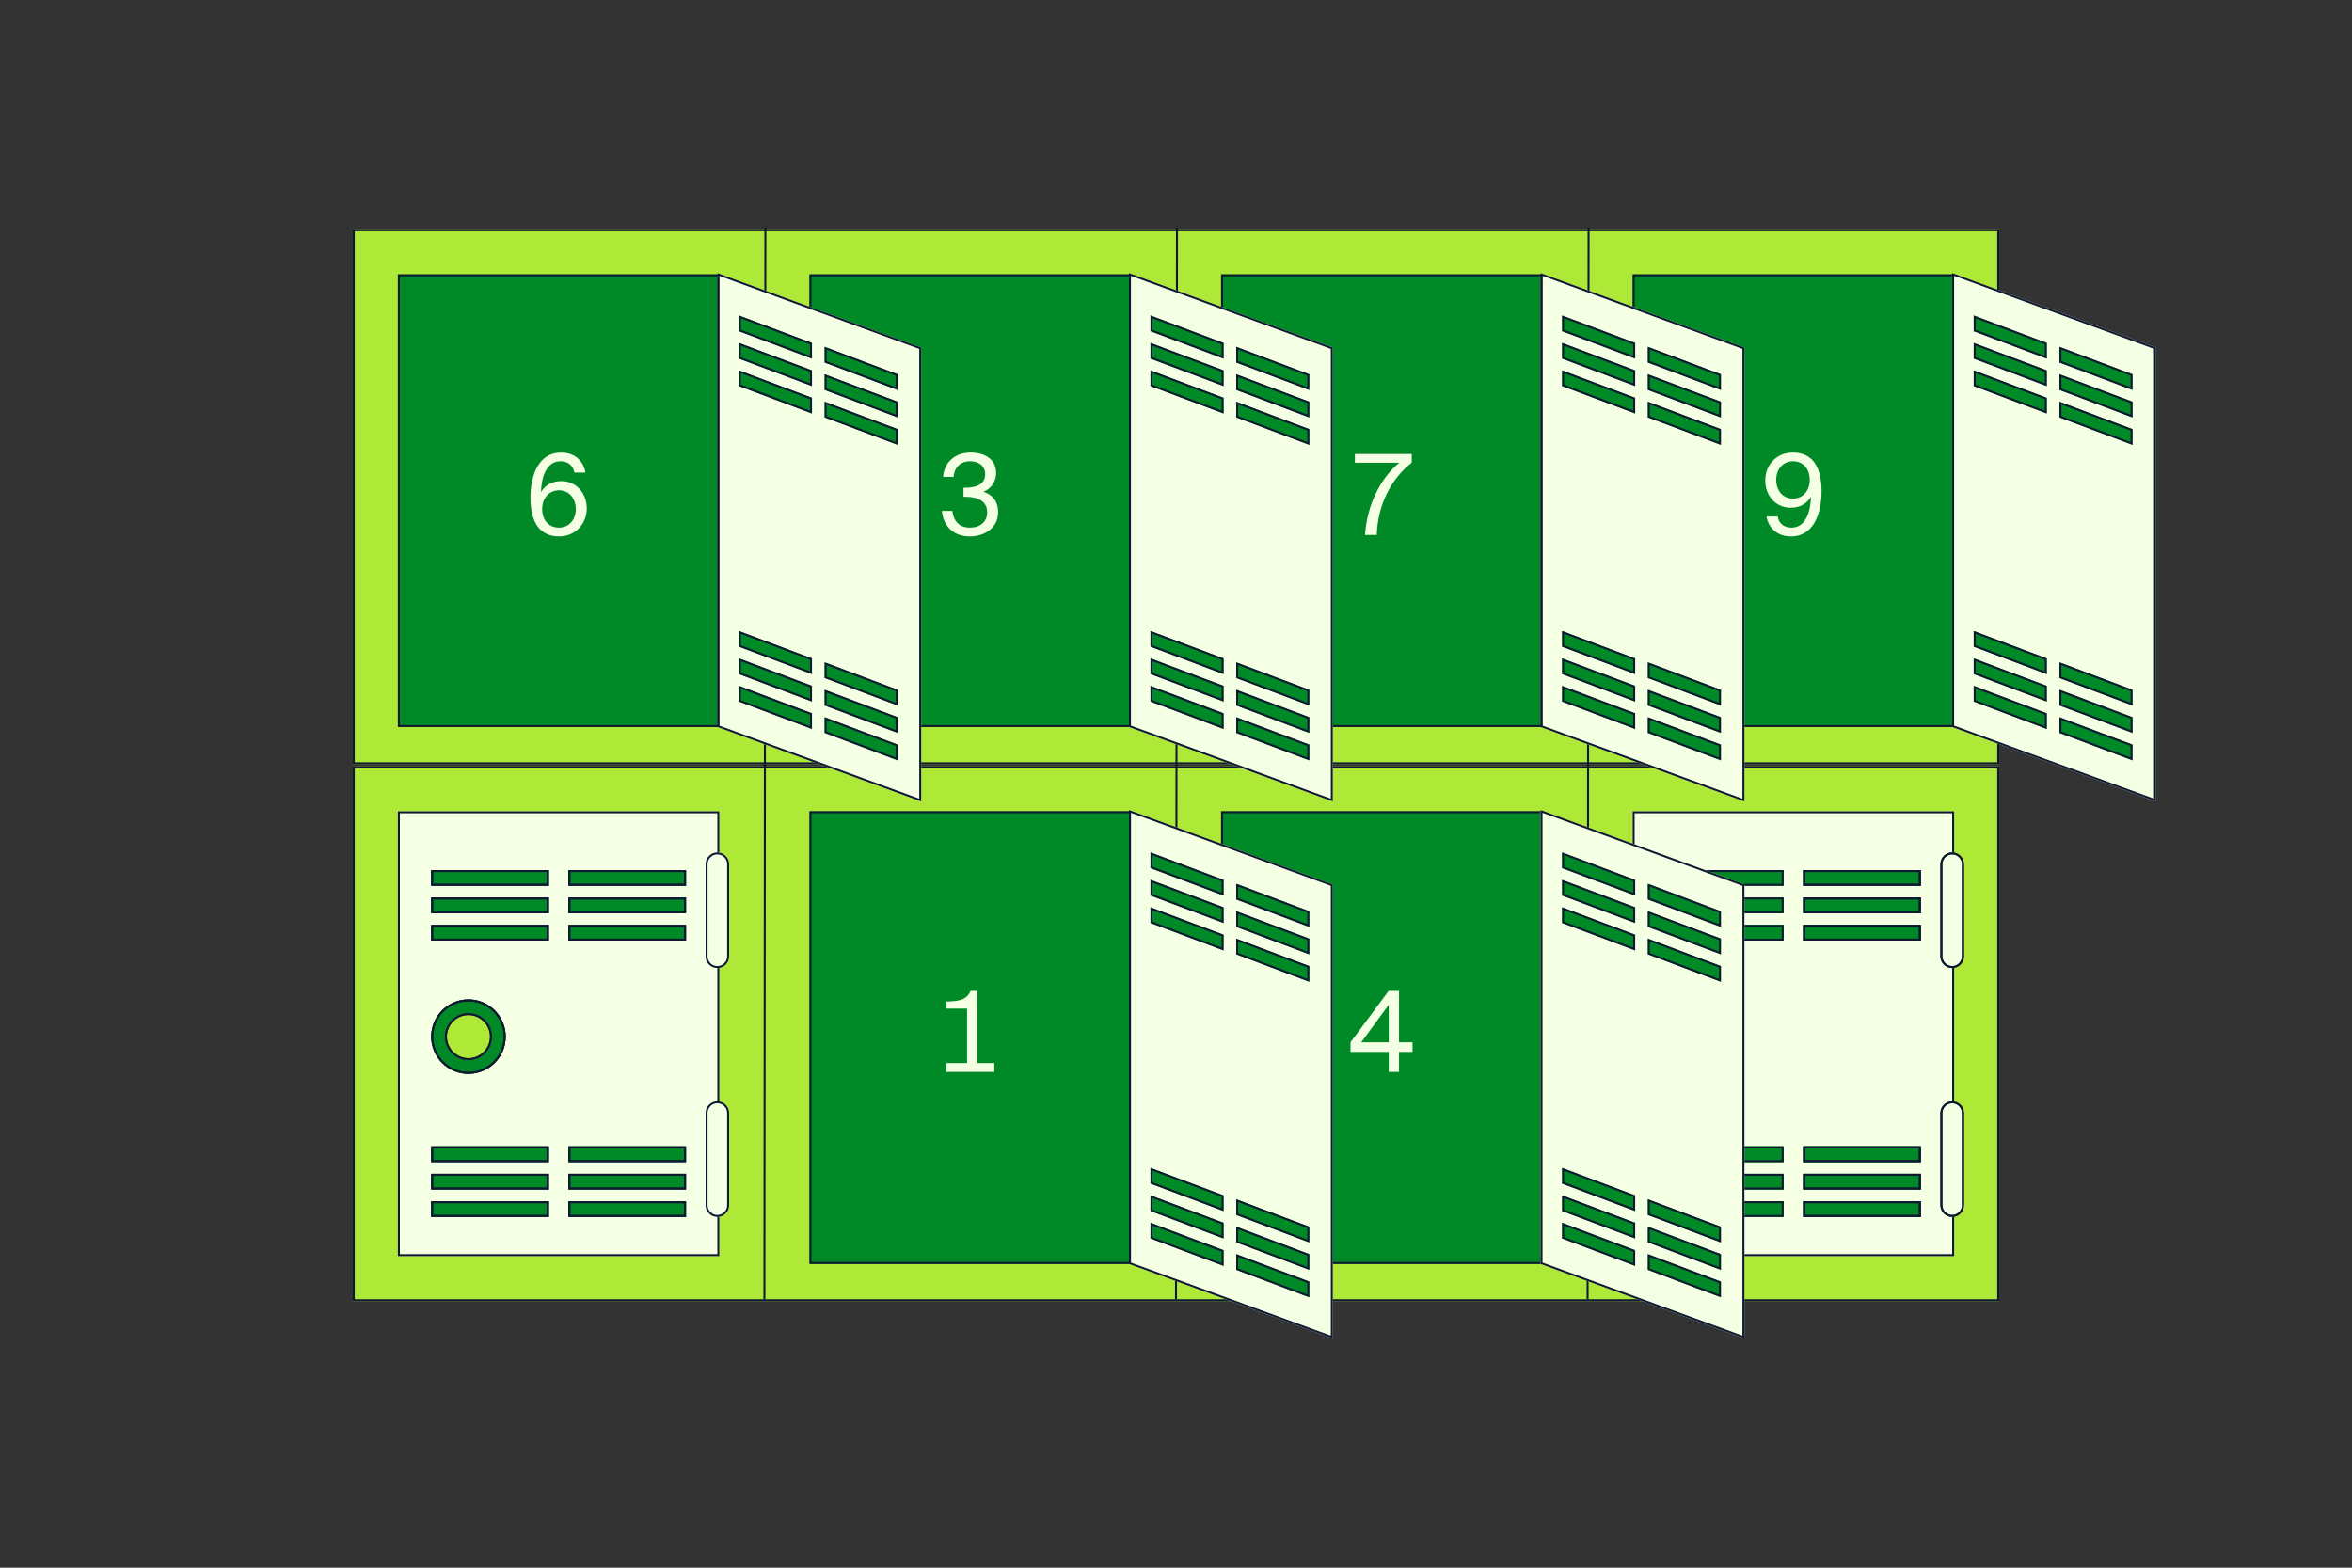 <?xml version="1.0" encoding="UTF-8"?>
<svg width="1200px" height="800px" viewBox="0 0 1200 800" version="1.1" xmlns="http://www.w3.org/2000/svg" xmlns:xlink="http://www.w3.org/1999/xlink">
    <rect x="0" y="0" width="1200" height="800" fill="#333333" stroke="none"/>
    <title>Array of Lockers </title>
    <g id="Array-of-Lockers-" stroke="none" stroke-width="1" fill="none" fill-rule="evenodd">
        <rect id="Rectangle" fill="#AEE938" x="180" y="391" width="840" height="273"></rect>
        <path d="M787,140 L787,371 L623,371 L623,140 L787,140 Z M786,141 L624,141 L624,370 L786,370 L786,141 Z" id="Rectangle-Copy-100" fill="#0F1931" fill-rule="nonzero"></path>
        <rect id="Rectangle-Copy-30" fill="#F5FFE3" x="833" y="414" width="164" height="227"></rect>
        <rect id="Rectangle-Copy-45" fill="#AEE938" x="180" y="117" width="840" height="273"></rect>
        <rect id="Rectangle-Copy-102" fill="#008A27" x="833" y="140" width="164" height="231"></rect>
        <rect id="Rectangle-Copy-99" fill="#008A27" x="413" y="140" width="164" height="231"></rect>
        <rect id="Rectangle-Copy-99" fill="#008A27" x="623" y="140" width="164" height="231"></rect>
        <rect id="Rectangle-Copy-4" fill="#008A27" x="290" y="444" width="60" height="8"></rect>
        <rect id="Rectangle-Copy-16" fill="#008A27" x="920" y="444" width="60" height="8"></rect>
        <rect id="Rectangle-Copy-10" fill="#008A27" x="290" y="585" width="60" height="8"></rect>
        <rect id="Rectangle-Copy-19" fill="#008A27" x="920" y="585" width="60" height="8"></rect>
        <rect id="Rectangle-Copy-6" fill="#008A27" x="290" y="458" width="60" height="8"></rect>
        <rect id="Rectangle-Copy-20" fill="#008A27" x="920" y="458" width="60" height="8"></rect>
        <rect id="Rectangle-Copy-11" fill="#008A27" x="290" y="599" width="60" height="8"></rect>
        <rect id="Rectangle-Copy-21" fill="#008A27" x="920" y="599" width="60" height="8"></rect>
        <rect id="Rectangle-Copy-8" fill="#008A27" x="290" y="472" width="60" height="8"></rect>
        <rect id="Rectangle-Copy-22" fill="#008A27" x="920" y="472" width="60" height="8"></rect>
        <rect id="Rectangle-Copy-12" fill="#008A27" x="290" y="613" width="60" height="8"></rect>
        <rect id="Rectangle-Copy-23" fill="#008A27" x="920" y="613" width="60" height="8"></rect>
        <rect id="Rectangle-Copy-5" fill="#008A27" x="220" y="444" width="60" height="8"></rect>
        <rect id="Rectangle-Copy-24" fill="#008A27" x="850" y="444" width="60" height="8"></rect>
        <rect id="Rectangle-Copy-13" fill="#008A27" x="220" y="585" width="60" height="8"></rect>
        <rect id="Rectangle-Copy-25" fill="#008A27" x="850" y="585" width="60" height="8"></rect>
        <rect id="Rectangle-Copy-7" fill="#008A27" x="220" y="458" width="60" height="8"></rect>
        <rect id="Rectangle-Copy-26" fill="#008A27" x="850" y="458" width="60" height="8"></rect>
        <rect id="Rectangle-Copy-14" fill="#008A27" x="220" y="599" width="60" height="8"></rect>
        <rect id="Rectangle-Copy-27" fill="#008A27" x="850" y="599" width="60" height="8"></rect>
        <rect id="Rectangle-Copy-9" fill="#008A27" x="220" y="472" width="60" height="8"></rect>
        <rect id="Rectangle-Copy-28" fill="#008A27" x="850" y="472" width="60" height="8"></rect>
        <circle id="Oval" fill="#008A27" cx="239" cy="529" r="19"></circle>
        <circle id="Oval-Copy" fill="#008A27" cx="869" cy="529" r="19"></circle>
        <circle id="Oval" fill="#AEE938" cx="239" cy="529" r="12"></circle>
        <circle id="Oval-Copy-2" fill="#AEE938" cx="869" cy="529" r="12"></circle>
        <rect id="Rectangle-Copy-15" fill="#008A27" x="220" y="613" width="60" height="8"></rect>
        <rect id="Rectangle-Copy-29" fill="#008A27" x="850" y="613" width="60" height="8"></rect>
        <polygon id="Rectangle-Copy-55" fill="#008A27" points="587 616 633 632 633 640 587 624"></polygon>
        <polygon id="Rectangle-Copy-63" fill="#008A27" points="797 616 843 632 843 640 797 624"></polygon>
        <polygon id="Rectangle-Copy-96" fill="#008A27" points="797 342 843 358 843 366 797 350"></polygon>
        <polygon id="Rectangle-Copy-95" fill="#008A27" points="587 342 633 358 633 366 587 350"></polygon>
        <polygon id="Rectangle-Copy-98" fill="#008A27" points="1007 342 1053 358 1053 366 1007 350"></polygon>
        <line x1="390.5" y1="116.5" x2="390" y2="662.5" id="Line" fill="#D8D8D8"></line>
        <line x1="810.5" y1="116.5" x2="810" y2="662.5" id="Line-Copy-2" fill="#D8D8D8"></line>
        <line x1="600.5" y1="116.5" x2="600" y2="662.5" id="Line-Copy" fill="#D8D8D8"></line>
        <rect id="Rectangle" fill="#F5FFE3" x="203" y="414" width="164" height="227"></rect>
        <rect id="Rectangle-Copy" fill="#008A27" x="413" y="414" width="164" height="231"></rect>
        <rect id="Rectangle-Copy-101" fill="#008A27" x="203" y="140" width="164" height="231"></rect>
        <rect id="Rectangle-Copy-2" fill="#008A27" x="623" y="414" width="164" height="231"></rect>
        <rect id="Rectangle-Copy-4" fill="#008A27" x="290" y="444" width="60" height="8"></rect>
        <rect id="Rectangle-Copy-31" fill="#008A27" x="920" y="444" width="60" height="8"></rect>
        <rect id="Rectangle-Copy-10" fill="#008A27" x="290" y="585" width="60" height="8"></rect>
        <rect id="Rectangle-Copy-32" fill="#008A27" x="920" y="585" width="60" height="8"></rect>
        <rect id="Rectangle-Copy-6" fill="#008A27" x="290" y="458" width="60" height="8"></rect>
        <rect id="Rectangle-Copy-33" fill="#008A27" x="920" y="458" width="60" height="8"></rect>
        <rect id="Rectangle-Copy-11" fill="#008A27" x="290" y="599" width="60" height="8"></rect>
        <rect id="Rectangle-Copy-34" fill="#008A27" x="920" y="599" width="60" height="8"></rect>
        <rect id="Rectangle-Copy-8" fill="#008A27" x="290" y="472" width="60" height="8"></rect>
        <rect id="Rectangle-Copy-35" fill="#008A27" x="920" y="472" width="60" height="8"></rect>
        <rect id="Rectangle-Copy-12" fill="#008A27" x="290" y="613" width="60" height="8"></rect>
        <rect id="Rectangle-Copy-36" fill="#008A27" x="920" y="613" width="60" height="8"></rect>
        <rect id="Rectangle-Copy-5" fill="#008A27" x="220" y="444" width="60" height="8"></rect>
        <rect id="Rectangle-Copy-37" fill="#008A27" x="850" y="444" width="60" height="8"></rect>
        <rect id="Rectangle-Copy-13" fill="#008A27" x="220" y="585" width="60" height="8"></rect>
        <rect id="Rectangle-Copy-38" fill="#008A27" x="850" y="585" width="60" height="8"></rect>
        <rect id="Rectangle-Copy-7" fill="#008A27" x="220" y="458" width="60" height="8"></rect>
        <rect id="Rectangle-Copy-39" fill="#008A27" x="850" y="458" width="60" height="8"></rect>
        <rect id="Rectangle-Copy-14" fill="#008A27" x="220" y="599" width="60" height="8"></rect>
        <rect id="Rectangle-Copy-40" fill="#008A27" x="850" y="599" width="60" height="8"></rect>
        <rect id="Rectangle-Copy-9" fill="#008A27" x="220" y="472" width="60" height="8"></rect>
        <path d="M910,585 L910,593 L850,593 L850,585 L910,585 Z M909,586 L851,586 L851,592 L909,592 L909,586 Z" id="Rectangle-Copy-25" fill="#0F1931" fill-rule="nonzero"></path>
        <rect id="Rectangle-Copy-41" fill="#008A27" x="850" y="472" width="60" height="8"></rect>
        <circle id="Oval" fill="#008A27" cx="239" cy="529" r="19"></circle>
        <circle id="Oval-Copy-3" fill="#008A27" cx="869" cy="529" r="19"></circle>
        <path d="M910,599 L910,607 L850,607 L850,599 L910,599 Z M909,600 L851,600 L851,606 L909,606 L909,600 Z" id="Rectangle-Copy-27" fill="#0F1931" fill-rule="nonzero"></path>
        <circle id="Oval" fill="#AEE938" cx="239" cy="529" r="12"></circle>
        <circle id="Oval-Copy-4" fill="#AEE938" cx="869" cy="529" r="12"></circle>
        <rect id="Rectangle-Copy-46" stroke="#0F1931" x="180.5" y="391.5" width="839" height="272"></rect>
        <path d="M910,444 L910,452 L850,452 L850,444 L910,444 Z M909,445 L851,445 L851,451 L909,451 L909,445 Z" id="Rectangle-Copy-24" fill="#0F1931" fill-rule="nonzero"></path>
        <rect id="Rectangle-Copy-15" fill="#008A27" x="220" y="613" width="60" height="8"></rect>
        <polygon id="Line" fill="#0F1931" fill-rule="nonzero" points="390 116 391 116 390.5 663 389.5 663"></polygon>
        <path d="M787,414 L787,645 L623,645 L623,414 L787,414 Z M786,415 L624,415 L624,644 L786,644 L786,415 Z" id="Rectangle-Copy-2" fill="#0F1931" fill-rule="nonzero"></path>
        <polygon id="Line-Copy-2" fill="#0F1931" fill-rule="nonzero" points="810 116 811 116 810.5 663 809.5 663"></polygon>
        <path d="M910,458 L910,466 L850,466 L850,458 L910,458 Z M909,459 L851,459 L851,465 L909,465 L909,459 Z" id="Rectangle-Copy-26" fill="#0F1931" fill-rule="nonzero"></path>
        <rect id="Rectangle-Copy-44" fill="#008A27" x="850" y="613" width="60" height="8"></rect>
        <path d="M997,414 L997,641 L833,641 L833,414 L997,414 Z M996,415 L834,415 L834,640 L996,640 L996,415 Z" id="Rectangle-Copy-30" fill="#0F1931" fill-rule="nonzero"></path>
        <polygon id="Line-Copy" fill="#0F1931" fill-rule="nonzero" points="600 116 601 116 600.5 663 599.5 663"></polygon>
        <path d="M997,140 L997,371 L833,371 L833,140 L997,140 Z M996,141 L834,141 L834,370 L996,370 L996,141 Z" id="Rectangle-Copy-102" fill="#0F1931" fill-rule="nonzero"></path>
        <polygon id="Rectangle-Copy" fill="#F5FFE3" points="576 413.332 680 451.332 680 683 576 645"></polygon>
        <path d="M910,613 L910,621 L850,621 L850,613 L910,613 Z M909,614 L851,614 L851,620 L909,620 L909,614 Z" id="Rectangle-Copy-29" fill="#0F1931" fill-rule="nonzero"></path>
        <path d="M577,140 L577,371 L413,371 L413,140 L577,140 Z M576,141 L413.999,141 L413.999,370 L576,370 L576,141 Z" id="Rectangle-Copy-99" fill="#0F1931" fill-rule="nonzero"></path>
        <rect id="Rectangle-Copy-45" stroke="#0F1931" x="180.5" y="117.5" width="839" height="272"></rect>
        <path d="M910,472 L910,480 L850,480 L850,472 L910,472 Z M909,473 L851,473 L851,479 L909,479 L909,473 Z" id="Rectangle-Copy-28" fill="#0F1931" fill-rule="nonzero"></path>
        <polygon id="Rectangle-Copy-3" fill="#F5FFE3" points="786 413.332 890 451.332 890 683 786 645"></polygon>
        <polygon id="Rectangle-Copy-130" fill="#F5FFE3" points="786 139.332 890 177.332 890 409 786 371"></polygon>
        <polygon id="Rectangle-Copy-97" fill="#008A27" points="377 342 423 358 423 366 377 350"></polygon>
        <polygon id="Rectangle-Copy-168" fill="#F5FFE3" points="996 139.332 1100 177.332 1100 409 996 371"></polygon>
        <polygon id="Rectangle-Copy-51" fill="#008A27" points="587 435 624.26 449 624.26 457 587 443"></polygon>
        <polygon id="Rectangle-Copy-155" fill="#F5FFE3" points="366 139.332 470 177.332 470 409 366 371"></polygon>
        <path d="M787,140 L787,371 L623,371 L623,140 L787,140 Z M786,141 L624,141 L624,370 L786,370 L786,141 Z" id="Rectangle-Copy-100" fill="#0F1931" fill-rule="nonzero"></path>
        <polygon id="Rectangle-Copy-64" fill="#008A27" points="797 435 834.26 449 834.26 457 797 443"></polygon>
        <polygon id="Rectangle-Copy-132" fill="#008A27" points="797 161 834.26 175 834.26 183 797 169"></polygon>
        <polygon id="Rectangle-Copy-169" fill="#008A27" points="1007 161 1044.26 175 1044.26 183 1007 169"></polygon>
        <polygon id="Rectangle-Copy-52" fill="#008A27" points="587 596 624.26 610 624.26 618 587 604"></polygon>
        <polygon id="Rectangle-Copy-65" fill="#008A27" points="797 596 834.26 610 834.26 618 797 604"></polygon>
        <polygon id="Rectangle-Copy-134" fill="#008A27" points="797 322 834.26 336 834.26 344 797 330"></polygon>
        <polygon id="Rectangle-Copy-129" fill="#F5FFE3" points="576 139.332 680 177.332 680 409 576 371"></polygon>
        <polygon id="Rectangle-Copy-133" fill="#008A27" points="587 322 624.26 336 624.26 344 587 330"></polygon>
        <polygon id="Rectangle-Copy-170" fill="#008A27" points="1007 322 1044.26 336 1044.26 344 1007 330"></polygon>
        <polygon id="Rectangle-Copy-57" fill="#008A27" points="630.74 451 668 465 668 473 630.74 459"></polygon>
        <polygon id="Rectangle-Copy-66" fill="#008A27" points="840.74 451 878 465 878 473 840.74 459"></polygon>
        <polygon id="Rectangle-Copy-136" fill="#008A27" points="840.74 177 878 191 878 199 840.74 185"></polygon>
        <polygon id="Rectangle-Copy-135" fill="#008A27" points="630.74 177 668 191 668 199 630.74 185"></polygon>
        <polygon id="Rectangle-Copy-171" fill="#008A27" points="1050.74 177 1088 191 1088 199 1050.74 185"></polygon>
        <polygon id="Rectangle-Copy-60" fill="#008A27" points="630.74 612 668 626 668 634 630.74 620"></polygon>
        <polygon id="Rectangle-Copy-67" fill="#008A27" points="840.74 612 878 626 878 634 840.74 620"></polygon>
        <polygon id="Rectangle-Copy-131" fill="#008A27" points="587 161 624.26 175 624.26 183 587 169"></polygon>
        <polygon id="Rectangle-Copy-138" fill="#008A27" points="840.74 338 878 352 878 360 840.74 346"></polygon>
        <polygon id="Rectangle-Copy-137" fill="#008A27" points="630.74 338 668 352 668 360 630.74 346"></polygon>
        <polygon id="Rectangle-Copy-172" fill="#008A27" points="1050.74 338 1088 352 1088 360 1050.74 346"></polygon>
        <polygon id="Rectangle-Copy-53" fill="#008A27" points="587 449 624.26 463 624.26 471 587 457"></polygon>
        <polygon id="Rectangle-Copy-68" fill="#008A27" points="797 449 834.26 463 834.26 471 797 457"></polygon>
        <polygon id="Rectangle-Copy-140" fill="#008A27" points="797 175 834.26 189 834.26 197 797 183"></polygon>
        <polygon id="Rectangle-Copy-139" fill="#008A27" points="587 175 624.26 189 624.26 197 587 183"></polygon>
        <polygon id="Rectangle-Copy-173" fill="#008A27" points="1007 175 1044.26 189 1044.26 197 1007 183"></polygon>
        <polygon id="Rectangle-Copy-54" fill="#008A27" points="587 610 624.26 624 624.26 632 587 618"></polygon>
        <polygon id="Rectangle-Copy-69" fill="#008A27" points="797 610 834.26 624 834.26 632 797 618"></polygon>
        <polygon id="Rectangle-Copy-142" fill="#008A27" points="797 336 834.26 350 834.26 358 797 344"></polygon>
        <polygon id="Rectangle-Copy-141" fill="#008A27" points="587 336 624.26 350 624.26 358 587 344"></polygon>
        <polygon id="Rectangle-Copy-174" fill="#008A27" points="1007 336 1044.26 350 1044.26 358 1007 344"></polygon>
        <polygon id="Rectangle-Copy-58" fill="#008A27" points="630.74 465 668 479 668 487 630.74 473"></polygon>
        <polygon id="Rectangle-Copy-70" fill="#008A27" points="840.74 465 878 479 878 487 840.74 473"></polygon>
        <polygon id="Rectangle-Copy-144" fill="#008A27" points="840.74 191 878 205 878 213 840.74 199"></polygon>
        <polygon id="Rectangle-Copy-143" fill="#008A27" points="630.74 191 668 205 668 213 630.74 199"></polygon>
        <polygon id="Rectangle-Copy-175" fill="#008A27" points="1050.74 191 1088 205 1088 213 1050.74 199"></polygon>
        <polygon id="Rectangle-Copy-61" fill="#008A27" points="630.74 626 668 640 668 648 630.74 634"></polygon>
        <polygon id="Rectangle-Copy-71" fill="#008A27" points="840.74 626 878 640 878 648 840.74 634"></polygon>
        <polygon id="Rectangle-Copy-146" fill="#008A27" points="840.74 352 878 366 878 374 840.74 360"></polygon>
        <polygon id="Rectangle-Copy-145" fill="#008A27" points="630.74 352 668 366 668 374 630.74 360"></polygon>
        <polygon id="Rectangle-Copy-176" fill="#008A27" points="1050.74 352 1088 366 1088 374 1050.74 360"></polygon>
        <polygon id="Rectangle-Copy-55" fill="#008A27" points="587 463 624.26 477 624.26 485 587 471"></polygon>
        <polygon id="Rectangle-Copy-72" fill="#008A27" points="797 463 834.26 477 834.26 485 797 471"></polygon>
        <polygon id="Rectangle-Copy-148" fill="#008A27" points="797 189 834.26 203 834.26 211 797 197"></polygon>
        <polygon id="Rectangle-Copy-147" fill="#008A27" points="587 189 624.26 203 624.26 211 587 197"></polygon>
        <polygon id="Rectangle-Copy-177" fill="#008A27" points="1007 189 1044.26 203 1044.26 211 1007 197"></polygon>
        <polygon id="Rectangle-Copy-56" fill="#008A27" points="587 624 624.26 638 624.26 646 587 632"></polygon>
        <polygon id="Rectangle-Copy-73" fill="#008A27" points="797 624 834.26 638 834.26 646 797 632"></polygon>
        <polygon id="Rectangle-Copy-150" fill="#008A27" points="797 350 834.26 364 834.26 372 797 358"></polygon>
        <polygon id="Rectangle-Copy-149" fill="#008A27" points="587 350 624.26 364 624.26 372 587 358"></polygon>
        <polygon id="Rectangle-Copy-178" fill="#008A27" points="1007 350 1044.26 364 1044.26 372 1007 358"></polygon>
        <polygon id="Rectangle-Copy-59" fill="#008A27" points="630.74 479 668 493 668 501 630.74 487"></polygon>
        <polygon id="Rectangle-Copy-74" fill="#008A27" points="840.74 479 878 493 878 501 840.74 487"></polygon>
        <polygon id="Rectangle-Copy-156" fill="#008A27" points="377 161 414.26 175 414.26 183 377 169"></polygon>
        <polygon id="Rectangle-Copy-151" fill="#008A27" points="630.74 205 668 219 668 227 630.74 213"></polygon>
        <polygon id="Rectangle-Copy-152" fill="#008A27" points="840.74 205 878 219 878 227 840.74 213"></polygon>
        <polygon id="Rectangle-Copy-179" fill="#008A27" points="1050.74 205 1088 219 1088 227 1050.74 213"></polygon>
        <polygon id="Rectangle-Copy-62" fill="#008A27" points="630.74 640 668 654 668 662 630.74 648"></polygon>
        <polygon id="Rectangle-Copy-75" fill="#008A27" points="840.74 640 878 654 878 662 840.74 648"></polygon>
        <polygon id="Rectangle-Copy-157" fill="#008A27" points="377 322 414.26 336 414.26 344 377 330"></polygon>
        <polygon id="Rectangle-Copy-153" fill="#008A27" points="630.74 366 668 380 668 388 630.74 374"></polygon>
        <polygon id="Rectangle-Copy-154" fill="#008A27" points="840.74 366 878 380 878 388 840.74 374"></polygon>
        <polygon id="Rectangle-Copy-180" fill="#008A27" points="1050.74 366 1088 380 1088 388 1050.74 374"></polygon>
        <path d="M350,444 L350,452 L290,452 L290,444 L350,444 Z M349,445 L291,445 L291,451 L349,451 L349,445 Z" id="Rectangle-Copy-4" fill="#0F1931" fill-rule="nonzero"></path>
        <polygon id="Rectangle-Copy-158" fill="#008A27" points="420.74 177 458 191 458 199 420.74 185"></polygon>
        <path d="M980,444 L980,452 L920,452 L920,444 L980,444 Z M979,445 L921,445 L921,451 L979,451 L979,445 Z" id="Rectangle-Copy-16" fill="#0F1931" fill-rule="nonzero"></path>
        <path d="M350,585 L350,593 L290,593 L290,585 L350,585 Z M349,586 L291,586 L291,592 L349,592 L349,586 Z" id="Rectangle-Copy-10" fill="#0F1931" fill-rule="nonzero"></path>
        <path d="M980,585 L980,593 L920,593 L920,585 L980,585 Z M979,586 L921,586 L921,592 L979,592 L979,586 Z" id="Rectangle-Copy-19" fill="#0F1931" fill-rule="nonzero"></path>
        <path d="M350,458 L350,466 L290,466 L290,458 L350,458 Z M349,459 L291,459 L291,465 L349,465 L349,459 Z" id="Rectangle-Copy-6" fill="#0F1931" fill-rule="nonzero"></path>
        <path d="M980,458 L980,466 L920,466 L920,458 L980,458 Z M979,459 L921,459 L921,465 L979,465 L979,459 Z" id="Rectangle-Copy-20" fill="#0F1931" fill-rule="nonzero"></path>
        <polygon id="Rectangle-Copy-159" fill="#008A27" points="420.74 338 458 352 458 360 420.74 346"></polygon>
        <path d="M350,599 L350,607 L290,607 L290,599 L350,599 Z M349,600 L291,600 L291,606 L349,606 L349,600 Z" id="Rectangle-Copy-11" fill="#0F1931" fill-rule="nonzero"></path>
        <path d="M980,599 L980,607 L920,607 L920,599 L980,599 Z M979,600 L921,600 L921,606 L979,606 L979,600 Z" id="Rectangle-Copy-21" fill="#0F1931" fill-rule="nonzero"></path>
        <path d="M350,472 L350,480 L290,480 L290,472 L350,472 Z M349,473 L291,473 L291,479 L349,479 L349,473 Z" id="Rectangle-Copy-8" fill="#0F1931" fill-rule="nonzero"></path>
        <path d="M980,472 L980,480 L920,480 L920,472 L980,472 Z M979,473 L921,473 L921,479 L979,479 L979,473 Z" id="Rectangle-Copy-22" fill="#0F1931" fill-rule="nonzero"></path>
        <path d="M350,613 L350,621 L290,621 L290,613 L350,613 Z M349,614 L291,614 L291,620 L349,620 L349,614 Z" id="Rectangle-Copy-12" fill="#0F1931" fill-rule="nonzero"></path>
        <polygon id="Rectangle-Copy-160" fill="#008A27" points="377 175 414.26 189 414.26 197 377 183"></polygon>
        <path d="M980,613 L980,621 L920,621 L920,613 L980,613 Z M979,614 L921,614 L921,620 L979,620 L979,614 Z" id="Rectangle-Copy-23" fill="#0F1931" fill-rule="nonzero"></path>
        <path d="M280,444 L280,452 L220,452 L220,444 L280,444 Z M279,445 L221,445 L221,451 L279,451 L279,445 Z" id="Rectangle-Copy-5" fill="#0F1931" fill-rule="nonzero"></path>
        <path d="M280,585 L280,593 L220,593 L220,585 L280,585 Z M279,586 L221,586 L221,592 L279,592 L279,586 Z" id="Rectangle-Copy-13" fill="#0F1931" fill-rule="nonzero"></path>
        <polygon id="Rectangle-Copy-161" fill="#008A27" points="377 336 414.26 350 414.26 358 377 344"></polygon>
        <path d="M280,458 L280,466 L220,466 L220,458 L280,458 Z M279,459 L221,459 L221,465 L279,465 L279,459 Z" id="Rectangle-Copy-7" fill="#0F1931" fill-rule="nonzero"></path>
        <path d="M367,414 L367,641 L203,641 L203,414 L367,414 Z M366,415 L204,415 L204,640 L366,640 L366,415 Z" id="Rectangle" fill="#0F1931" fill-rule="nonzero"></path>
        <path d="M280,599 L280,607 L220,607 L220,599 L280,599 Z M279,600 L221,600 L221,606 L279,606 L279,600 Z" id="Rectangle-Copy-14" fill="#0F1931" fill-rule="nonzero"></path>
        <polygon id="Rectangle-Copy-162" fill="#008A27" points="420.74 191 458 205 458 213 420.74 199"></polygon>
        <rect id="Rectangle-Copy-17" fill="#F5FFE3" transform="translate(366, 591.5) rotate(-90) translate(-366, -591.5) " x="336.5" y="585.5" width="59" height="12" rx="6"></rect>
        <path d="M280,472 L280,480 L220,480 L220,472 L280,472 Z M279,473 L221,473 L221,479 L279,479 L279,473 Z" id="Rectangle-Copy-9" fill="#0F1931" fill-rule="nonzero"></path>
        <path d="M239,510 C249.493,510 258,518.507 258,529 C258,539.493 249.493,548 239,548 C228.507,548 220,539.493 220,529 C220,518.507 228.507,510 239,510 Z M239,511 C229.059,511 221,519.059 221,529 C221,538.941 229.059,547 239,547 C248.941,547 257,538.941 257,529 C257,519.059 248.941,511 239,511 Z" id="Oval" fill="#0F1931" fill-rule="nonzero"></path>
        <polygon id="Rectangle-Copy-163" fill="#008A27" points="420.74 352 458 366 458 374 420.74 360"></polygon>
        <path d="M239,517 C245.627,517 251,522.373 251,529 C251,535.627 245.627,541 239,541 C232.373,541 227,535.627 227,529 C227,522.373 232.373,517 239,517 Z M239,518 C232.925,518 228,522.925 228,529 C228,535.075 232.925,540 239,540 C245.075,540 250,535.075 250,529 C250,522.925 245.075,518 239,518 Z" id="Oval" fill="#0F1931" fill-rule="nonzero"></path>
        <path d="M280,613 L280,621 L220,621 L220,613 L280,613 Z M279,614 L221,614 L221,620 L279,620 L279,614 Z" id="Rectangle-Copy-15" fill="#0F1931" fill-rule="nonzero"></path>
        <polygon id="Rectangle-Copy-164" fill="#008A27" points="377 189 414.26 203 414.26 211 377 197"></polygon>
        <path d="M577,414 L577,645 L413,645 L413,414 L577,414 Z M576,415 L413.999,415 L413.999,644 L576,644 L576,415 Z" id="Rectangle-Copy" fill="#0F1931" fill-rule="nonzero"></path>
        <path d="M367,140 L367,371 L203,371 L203,140 L367,140 Z M365.999,141 L203.999,141 L203.999,370 L365.999,370 L365.999,141 Z" id="Rectangle-Copy-101" fill="#0F1931" fill-rule="nonzero"></path>
        <polygon id="Rectangle-Copy-165" fill="#008A27" points="377 350 414.26 364 414.26 372 377 358"></polygon>
        <rect id="Rectangle-Copy-17" fill="#F5FFE3" transform="translate(996, 591.5) rotate(-90) translate(-996, -591.5) " x="966.5" y="585.5" width="59" height="12" rx="6"></rect>
        <rect id="Rectangle-Copy-18" fill="#F5FFE3" transform="translate(996, 464.5) rotate(-90) translate(-996, -464.5) " x="966.5" y="458.5" width="59" height="12" rx="6"></rect>
        <path d="M350,444 L350,452 L290,452 L290,444 L350,444 Z M349,445 L291,445 L291,451 L349,451 L349,445 Z" id="Rectangle-Copy-4" fill="#0F1931" fill-rule="nonzero"></path>
        <path d="M980,444 L980,452 L920,452 L920,444 L980,444 Z M979,445 L921,445 L921,451 L979,451 L979,445 Z" id="Rectangle-Copy-31" fill="#0F1931" fill-rule="nonzero"></path>
        <path d="M1019.5,585.5 C1022.814,585.5 1025.5,588.186 1025.5,591.5 C1025.5,594.814 1022.814,597.5 1019.5,597.5 L972.5,597.5 C969.186,597.5 966.5,594.814 966.5,591.5 C966.5,588.186 969.186,585.5 972.5,585.5 L1019.5,585.5 Z M1019.5,586.5 L972.5,586.5 C969.739,586.5 967.5,588.739 967.5,591.5 C967.5,594.189 969.622,596.382 972.283,596.495 L972.5,596.5 L1019.5,596.5 C1022.261,596.5 1024.5,594.261 1024.5,591.5 C1024.5,588.811 1022.378,586.618 1019.717,586.505 L1019.5,586.5 Z" id="Rectangle-Copy-42" fill="#0F1931" fill-rule="nonzero" transform="translate(996, 591.5) rotate(-90) translate(-996, -591.5) "></path>
        <path d="M1019.5,458.5 C1022.814,458.5 1025.5,461.186 1025.5,464.5 C1025.5,467.814 1022.814,470.5 1019.5,470.5 L972.5,470.5 C969.186,470.5 966.5,467.814 966.5,464.5 C966.5,461.186 969.186,458.5 972.5,458.5 L1019.5,458.5 Z M1019.5,459.5 L972.5,459.5 C969.739,459.5 967.5,461.739 967.5,464.5 C967.5,467.189 969.622,469.382 972.283,469.495 L972.5,469.5 L1019.5,469.5 C1022.261,469.5 1024.5,467.261 1024.5,464.5 C1024.5,461.811 1022.378,459.618 1019.717,459.505 L1019.5,459.5 Z" id="Rectangle-Copy-43" fill="#0F1931" fill-rule="nonzero" transform="translate(996, 464.5) rotate(-90) translate(-996, -464.5) "></path>
        <path d="M1019.5,585.5 C1022.814,585.5 1025.5,588.186 1025.5,591.5 C1025.5,594.814 1022.814,597.5 1019.5,597.5 L972.5,597.5 C969.186,597.5 966.5,594.814 966.5,591.5 C966.5,588.186 969.186,585.5 972.5,585.5 L1019.5,585.5 Z M1019.5,586.5 L972.5,586.5 C969.739,586.5 967.5,588.739 967.5,591.5 C967.5,594.189 969.622,596.382 972.283,596.495 L972.5,596.5 L1019.5,596.5 C1022.261,596.5 1024.5,594.261 1024.5,591.5 C1024.5,588.811 1022.378,586.618 1019.717,586.505 L1019.5,586.5 Z" id="Rectangle-Copy-42" fill="#0F1931" fill-rule="nonzero" transform="translate(996, 591.5) rotate(-90) translate(-996, -591.5) "></path>
        <path d="M1019.5,458.5 C1022.814,458.5 1025.5,461.186 1025.5,464.5 C1025.5,467.814 1022.814,470.5 1019.5,470.5 L972.5,470.5 C969.186,470.5 966.5,467.814 966.5,464.5 C966.5,461.186 969.186,458.5 972.5,458.5 L1019.5,458.5 Z M1019.5,459.5 L972.5,459.5 C969.739,459.5 967.5,461.739 967.5,464.5 C967.5,467.189 969.622,469.382 972.283,469.495 L972.5,469.5 L1019.5,469.5 C1022.261,469.5 1024.5,467.261 1024.5,464.5 C1024.5,461.811 1022.378,459.618 1019.717,459.505 L1019.5,459.5 Z" id="Rectangle-Copy-43" fill="#0F1931" fill-rule="nonzero" transform="translate(996, 464.5) rotate(-90) translate(-996, -464.5) "></path>
        <path d="M350,585 L350,593 L290,593 L290,585 L350,585 Z M349,586 L291,586 L291,592 L349,592 L349,586 Z" id="Rectangle-Copy-10" fill="#0F1931" fill-rule="nonzero"></path>
        <path d="M980,585 L980,593 L920,593 L920,585 L980,585 Z M979,586 L921,586 L921,592 L979,592 L979,586 Z" id="Rectangle-Copy-32" fill="#0F1931" fill-rule="nonzero"></path>
        <polygon id="Rectangle-Copy-166" fill="#008A27" points="420.74 205 458 219 458 227 420.74 213"></polygon>
        <path d="M350,458 L350,466 L290,466 L290,458 L350,458 Z M349,459 L291,459 L291,465 L349,465 L349,459 Z" id="Rectangle-Copy-6" fill="#0F1931" fill-rule="nonzero"></path>
        <path d="M980,458 L980,466 L920,466 L920,458 L980,458 Z M979,459 L921,459 L921,465 L979,465 L979,459 Z" id="Rectangle-Copy-33" fill="#0F1931" fill-rule="nonzero"></path>
        <path d="M350,599 L350,607 L290,607 L290,599 L350,599 Z M349,600 L291,600 L291,606 L349,606 L349,600 Z" id="Rectangle-Copy-11" fill="#0F1931" fill-rule="nonzero"></path>
        <path d="M980,599 L980,607 L920,607 L920,599 L980,599 Z M979,600 L921,600 L921,606 L979,606 L979,600 Z" id="Rectangle-Copy-34" fill="#0F1931" fill-rule="nonzero"></path>
        <path d="M350,472 L350,480 L290,480 L290,472 L350,472 Z M349,473 L291,473 L291,479 L349,479 L349,473 Z" id="Rectangle-Copy-8" fill="#0F1931" fill-rule="nonzero"></path>
        <polygon id="Rectangle-Copy-167" fill="#008A27" points="420.74 366 458 380 458 388 420.74 374"></polygon>
        <path d="M980,472 L980,480 L920,480 L920,472 L980,472 Z M979,473 L921,473 L921,479 L979,479 L979,473 Z" id="Rectangle-Copy-35" fill="#0F1931" fill-rule="nonzero"></path>
        <path d="M350,613 L350,621 L290,621 L290,613 L350,613 Z M349,614 L291,614 L291,620 L349,620 L349,614 Z" id="Rectangle-Copy-12" fill="#0F1931" fill-rule="nonzero"></path>
        <path d="M980,613 L980,621 L920,621 L920,613 L980,613 Z M979,614 L921,614 L921,620 L979,620 L979,614 Z" id="Rectangle-Copy-36" fill="#0F1931" fill-rule="nonzero"></path>
        <path d="M280,444 L280,452 L220,452 L220,444 L280,444 Z M279,445 L221,445 L221,451 L279,451 L279,445 Z" id="Rectangle-Copy-5" fill="#0F1931" fill-rule="nonzero"></path>
        <rect id="Rectangle-Copy-18" fill="#F5FFE3" transform="translate(366, 464.5) rotate(-90) translate(-366, -464.5) " x="336.5" y="458.5" width="59" height="12" rx="6"></rect>
        <path d="M280,585 L280,593 L220,593 L220,585 L280,585 Z M279,586 L221,586 L221,592 L279,592 L279,586 Z" id="Rectangle-Copy-13" fill="#0F1931" fill-rule="nonzero"></path>
        <path d="M280,458 L280,466 L220,466 L220,458 L280,458 Z M279,459 L221,459 L221,465 L279,465 L279,459 Z" id="Rectangle-Copy-7" fill="#0F1931" fill-rule="nonzero"></path>
        <path d="M280,599 L280,607 L220,607 L220,599 L280,599 Z M279,600 L221,600 L221,606 L279,606 L279,600 Z" id="Rectangle-Copy-14" fill="#0F1931" fill-rule="nonzero"></path>
        <path d="M280,472 L280,480 L220,480 L220,472 L280,472 Z M279,473 L221,473 L221,479 L279,479 L279,473 Z" id="Rectangle-Copy-9" fill="#0F1931" fill-rule="nonzero"></path>
        <path d="M239,510 C249.493,510 258,518.507 258,529 C258,539.493 249.493,548 239,548 C228.507,548 220,539.493 220,529 C220,518.507 228.507,510 239,510 Z M239,511 C229.059,511 221,519.059 221,529 C221,538.941 229.059,547 239,547 C248.941,547 257,538.941 257,529 C257,519.059 248.941,511 239,511 Z" id="Oval" fill="#0F1931" fill-rule="nonzero"></path>
        <path d="M239,517 C245.627,517 251,522.373 251,529 C251,535.627 245.627,541 239,541 C232.373,541 227,535.627 227,529 C227,522.373 232.373,517 239,517 Z M239,518 C232.925,518 228,522.925 228,529 C228,535.075 232.925,540 239,540 C245.075,540 250,535.075 250,529 C250,522.925 245.075,518 239,518 Z" id="Oval" fill="#0F1931" fill-rule="nonzero"></path>
        <path d="M280,613 L280,621 L220,621 L220,613 L280,613 Z M279,614 L221,614 L221,620 L279,620 L279,614 Z" id="Rectangle-Copy-15" fill="#0F1931" fill-rule="nonzero"></path>
        <path d="M576,413.332 L680,451.332 L680,683 L576,645 L576,413.332 Z M577,414.762 L577,644.3 L679,681.569 L679,452.031 L577,414.762 Z" id="Rectangle-Copy" fill="#0F1931" fill-rule="nonzero"></path>
        <path d="M786,413.332 L890,451.332 L890,683 L786,645 L786,413.332 Z M787,414.762 L787,644.3 L889,681.569 L889,452.031 L787,414.762 Z" id="Rectangle-Copy-3" fill="#0F1931" fill-rule="nonzero"></path>
        <path d="M996,139.332 L1100,177.332 L1100,409 L996,371 L996,139.332 Z M997,140.762 L997,370.3 L1099,407.569 L1099,178.031 L997,140.762 Z" id="Rectangle-Copy-168" fill="#0F1931" fill-rule="nonzero"></path>
        <path d="M587,435 L624.26,449 L624.26,457 L587,443 L587,435 Z M588,436.444 L588,442.307 L623.26,455.555 L623.26,449.693 L588,436.444 Z" id="Rectangle-Copy-51" fill="#0F1931" fill-rule="nonzero"></path>
        <path d="M366,139.332 L470,177.332 L470,409 L366,371 L366,139.332 Z M367,140.762 L367,370.3 L469,407.569 L469,178.031 L367,140.762 Z" id="Rectangle-Copy-155" fill="#0F1931" fill-rule="nonzero"></path>
        <path d="M797,435 L834.26,449 L834.26,457 L797,443 L797,435 Z M798,436.444 L798,442.307 L833.26,455.555 L833.26,449.693 L798,436.444 Z" id="Rectangle-Copy-64" fill="#0F1931" fill-rule="nonzero"></path>
        <path d="M797,161 L834.26,175 L834.26,183 L797,169 L797,161 Z M798,162.444 L798,168.307 L833.26,181.555 L833.26,175.693 L798,162.444 Z" id="Rectangle-Copy-132" fill="#0F1931" fill-rule="nonzero"></path>
        <path d="M1007,161 L1044.26,175 L1044.26,183 L1007,169 L1007,161 Z M1008,162.444 L1008,168.307 L1043.26,181.555 L1043.26,175.693 L1008,162.444 Z" id="Rectangle-Copy-169" fill="#0F1931" fill-rule="nonzero"></path>
        <path d="M587,596 L624.26,610 L624.26,618 L587,604 L587,596 Z M588,597.444 L588,603.307 L623.26,616.555 L623.26,610.693 L588,597.444 Z" id="Rectangle-Copy-52" fill="#0F1931" fill-rule="nonzero"></path>
        <path d="M797,596 L834.26,610 L834.26,618 L797,604 L797,596 Z M798,597.444 L798,603.307 L833.26,616.555 L833.26,610.693 L798,597.444 Z" id="Rectangle-Copy-65" fill="#0F1931" fill-rule="nonzero"></path>
        <path d="M797,322 L834.26,336 L834.26,344 L797,330 L797,322 Z M798,323.444 L798,329.307 L833.26,342.555 L833.26,336.693 L798,323.444 Z" id="Rectangle-Copy-134" fill="#0F1931" fill-rule="nonzero"></path>
        <path d="M587,322 L624.26,336 L624.26,344 L587,330 L587,322 Z M588,323.444 L588,329.307 L623.26,342.555 L623.26,336.693 L588,323.444 Z" id="Rectangle-Copy-133" fill="#0F1931" fill-rule="nonzero"></path>
        <path d="M1007,322 L1044.26,336 L1044.26,344 L1007,330 L1007,322 Z M1008,323.444 L1008,329.307 L1043.26,342.555 L1043.26,336.693 L1008,323.444 Z" id="Rectangle-Copy-170" fill="#0F1931" fill-rule="nonzero"></path>
        <path d="M576,139.332 L680,177.332 L680,409 L576,371 L576,139.332 Z M577,140.762 L577,370.3 L679,407.569 L679,178.031 L577,140.762 Z" id="Rectangle-Copy-129" fill="#0F1931" fill-rule="nonzero"></path>
        <path d="M630.74,451 L668,465 L668,473 L630.74,459 L630.74,451 Z M631.739,452.444 L631.739,458.306 L666.999,471.555 L666.999,465.692 L631.739,452.444 Z" id="Rectangle-Copy-57" fill="#0F1931" fill-rule="nonzero"></path>
        <path d="M840.74,451 L878,465 L878,473 L840.74,459 L840.74,451 Z M841.739,452.444 L841.739,458.306 L876.999,471.555 L876.999,465.692 L841.739,452.444 Z" id="Rectangle-Copy-66" fill="#0F1931" fill-rule="nonzero"></path>
        <path d="M840.74,177 L878,191 L878,199 L840.74,185 L840.74,177 Z M841.739,178.444 L841.739,184.306 L876.999,197.555 L876.999,191.692 L841.739,178.444 Z" id="Rectangle-Copy-136" fill="#0F1931" fill-rule="nonzero"></path>
        <path d="M630.74,177 L668,191 L668,199 L630.74,185 L630.74,177 Z M631.739,178.444 L631.739,184.306 L666.999,197.555 L666.999,191.692 L631.739,178.444 Z" id="Rectangle-Copy-135" fill="#0F1931" fill-rule="nonzero"></path>
        <path d="M1050.74,177 L1088,191 L1088,199 L1050.74,185 L1050.74,177 Z M1051.739,178.444 L1051.739,184.306 L1086.999,197.555 L1086.999,191.692 L1051.739,178.444 Z" id="Rectangle-Copy-171" fill="#0F1931" fill-rule="nonzero"></path>
        <path d="M630.74,612 L668,626 L668,634 L630.74,620 L630.74,612 Z M631.739,613.444 L631.739,619.306 L666.999,632.555 L666.999,626.692 L631.739,613.444 Z" id="Rectangle-Copy-60" fill="#0F1931" fill-rule="nonzero"></path>
        <path d="M840.74,612 L878,626 L878,634 L840.74,620 L840.74,612 Z M841.739,613.444 L841.739,619.306 L876.999,632.555 L876.999,626.692 L841.739,613.444 Z" id="Rectangle-Copy-67" fill="#0F1931" fill-rule="nonzero"></path>
        <path d="M587,161 L624.26,175 L624.26,183 L587,169 L587,161 Z M588,162.444 L588,168.307 L623.26,181.555 L623.26,175.693 L588,162.444 Z" id="Rectangle-Copy-131" fill="#0F1931" fill-rule="nonzero"></path>
        <path d="M840.74,338 L878,352 L878,360 L840.74,346 L840.74,338 Z M841.739,339.444 L841.739,345.306 L876.999,358.555 L876.999,352.692 L841.739,339.444 Z" id="Rectangle-Copy-138" fill="#0F1931" fill-rule="nonzero"></path>
        <path d="M630.74,338 L668,352 L668,360 L630.74,346 L630.74,338 Z M631.739,339.444 L631.739,345.306 L666.999,358.555 L666.999,352.692 L631.739,339.444 Z" id="Rectangle-Copy-137" fill="#0F1931" fill-rule="nonzero"></path>
        <path d="M1050.74,338 L1088,352 L1088,360 L1050.74,346 L1050.74,338 Z M1051.739,339.444 L1051.739,345.306 L1086.999,358.555 L1086.999,352.692 L1051.739,339.444 Z" id="Rectangle-Copy-172" fill="#0F1931" fill-rule="nonzero"></path>
        <path d="M587,449 L624.26,463 L624.26,471 L587,457 L587,449 Z M588,450.444 L588,456.307 L623.26,469.555 L623.26,463.693 L588,450.444 Z" id="Rectangle-Copy-53" fill="#0F1931" fill-rule="nonzero"></path>
        <path d="M389.5,458.5 C392.814,458.5 395.5,461.186 395.5,464.5 C395.5,467.814 392.814,470.5 389.5,470.5 L342.5,470.5 C339.186,470.5 336.5,467.814 336.5,464.5 C336.5,461.186 339.186,458.5 342.5,458.5 L389.5,458.5 Z M389.5,459.5 L342.5,459.5 C339.739,459.5 337.5,461.739 337.5,464.5 C337.5,467.189 339.622,469.382 342.283,469.495 L342.5,469.5 L389.5,469.5 C392.261,469.5 394.5,467.261 394.5,464.5 C394.5,461.811 392.378,459.618 389.717,459.505 L389.5,459.5 Z" id="Rectangle-Copy-18" fill="#0F1931" fill-rule="nonzero" transform="translate(366, 464.5) rotate(-90) translate(-366, -464.5) "></path>
        <path d="M797,449 L834.26,463 L834.26,471 L797,457 L797,449 Z M798,450.444 L798,456.307 L833.26,469.555 L833.26,463.693 L798,450.444 Z" id="Rectangle-Copy-68" fill="#0F1931" fill-rule="nonzero"></path>
        <path d="M587,175 L624.26,189 L624.26,197 L587,183 L587,175 Z M588,176.444 L588,182.307 L623.26,195.555 L623.26,189.693 L588,176.444 Z" id="Rectangle-Copy-139" fill="#0F1931" fill-rule="nonzero"></path>
        <path d="M797,175 L834.26,189 L834.26,197 L797,183 L797,175 Z M798,176.444 L798,182.307 L833.26,195.555 L833.26,189.693 L798,176.444 Z" id="Rectangle-Copy-140" fill="#0F1931" fill-rule="nonzero"></path>
        <path d="M1007,175 L1044.26,189 L1044.26,197 L1007,183 L1007,175 Z M1008,176.444 L1008,182.307 L1043.26,195.555 L1043.26,189.693 L1008,176.444 Z" id="Rectangle-Copy-173" fill="#0F1931" fill-rule="nonzero"></path>
        <path d="M587,610 L624.26,624 L624.26,632 L587,618 L587,610 Z M588,611.444 L588,617.307 L623.26,630.555 L623.26,624.693 L588,611.444 Z" id="Rectangle-Copy-54" fill="#0F1931" fill-rule="nonzero"></path>
        <path d="M797,610 L834.26,624 L834.26,632 L797,618 L797,610 Z M798,611.444 L798,617.307 L833.26,630.555 L833.26,624.693 L798,611.444 Z" id="Rectangle-Copy-69" fill="#0F1931" fill-rule="nonzero"></path>
        <path d="M797,336 L834.26,350 L834.26,358 L797,344 L797,336 Z M798,337.444 L798,343.307 L833.26,356.555 L833.26,350.693 L798,337.444 Z" id="Rectangle-Copy-142" fill="#0F1931" fill-rule="nonzero"></path>
        <path d="M587,336 L624.26,350 L624.26,358 L587,344 L587,336 Z M588,337.444 L588,343.307 L623.26,356.555 L623.26,350.693 L588,337.444 Z" id="Rectangle-Copy-141" fill="#0F1931" fill-rule="nonzero"></path>
        <path d="M1007,336 L1044.26,350 L1044.26,358 L1007,344 L1007,336 Z M1008,337.444 L1008,343.307 L1043.26,356.555 L1043.26,350.693 L1008,337.444 Z" id="Rectangle-Copy-174" fill="#0F1931" fill-rule="nonzero"></path>
        <path d="M630.74,465 L668,479 L668,487 L630.74,473 L630.74,465 Z M631.739,466.444 L631.739,472.306 L666.999,485.555 L666.999,479.692 L631.739,466.444 Z" id="Rectangle-Copy-58" fill="#0F1931" fill-rule="nonzero"></path>
        <path d="M840.74,465 L878,479 L878,487 L840.74,473 L840.74,465 Z M841.739,466.444 L841.739,472.306 L876.999,485.555 L876.999,479.692 L841.739,466.444 Z" id="Rectangle-Copy-70" fill="#0F1931" fill-rule="nonzero"></path>
        <path d="M840.74,191 L878,205 L878,213 L840.74,199 L840.74,191 Z M841.739,192.444 L841.739,198.306 L876.999,211.555 L876.999,205.692 L841.739,192.444 Z" id="Rectangle-Copy-144" fill="#0F1931" fill-rule="nonzero"></path>
        <path d="M630.74,191 L668,205 L668,213 L630.74,199 L630.74,191 Z M631.739,192.444 L631.739,198.306 L666.999,211.555 L666.999,205.692 L631.739,192.444 Z" id="Rectangle-Copy-143" fill="#0F1931" fill-rule="nonzero"></path>
        <path d="M1050.74,191 L1088,205 L1088,213 L1050.74,199 L1050.74,191 Z M1051.739,192.444 L1051.739,198.306 L1086.999,211.555 L1086.999,205.692 L1051.739,192.444 Z" id="Rectangle-Copy-175" fill="#0F1931" fill-rule="nonzero"></path>
        <path d="M786,139.332 L890,177.332 L890,409 L786,371 L786,139.332 Z M787,140.762 L787,370.3 L889,407.569 L889,178.031 L787,140.762 Z" id="Rectangle-Copy-130" fill="#0F1931" fill-rule="nonzero"></path>
        <path d="M630.74,626 L668,640 L668,648 L630.74,634 L630.74,626 Z M631.739,627.444 L631.739,633.306 L666.999,646.555 L666.999,640.692 L631.739,627.444 Z" id="Rectangle-Copy-61" fill="#0F1931" fill-rule="nonzero"></path>
        <path d="M840.74,626 L878,640 L878,648 L840.74,634 L840.74,626 Z M841.739,627.444 L841.739,633.306 L876.999,646.555 L876.999,640.692 L841.739,627.444 Z" id="Rectangle-Copy-71" fill="#0F1931" fill-rule="nonzero"></path>
        <path d="M840.74,352 L878,366 L878,374 L840.74,360 L840.74,352 Z M841.739,353.444 L841.739,359.306 L876.999,372.555 L876.999,366.692 L841.739,353.444 Z" id="Rectangle-Copy-146" fill="#0F1931" fill-rule="nonzero"></path>
        <path d="M630.74,352 L668,366 L668,374 L630.74,360 L630.74,352 Z M631.739,353.444 L631.739,359.306 L666.999,372.555 L666.999,366.692 L631.739,353.444 Z" id="Rectangle-Copy-145" fill="#0F1931" fill-rule="nonzero"></path>
        <path d="M1050.74,352 L1088,366 L1088,374 L1050.74,360 L1050.74,352 Z M1051.739,353.444 L1051.739,359.306 L1086.999,372.555 L1086.999,366.692 L1051.739,353.444 Z" id="Rectangle-Copy-176" fill="#0F1931" fill-rule="nonzero"></path>
        <path d="M587,463 L624.26,477 L624.26,485 L587,471 L587,463 Z M588,464.444 L588,470.307 L623.26,483.555 L623.26,477.693 L588,464.444 Z" id="Rectangle-Copy-55" fill="#0F1931" fill-rule="nonzero"></path>
        <path d="M797,463 L834.26,477 L834.26,485 L797,471 L797,463 Z M798,464.444 L798,470.307 L833.26,483.555 L833.26,477.693 L798,464.444 Z" id="Rectangle-Copy-72" fill="#0F1931" fill-rule="nonzero"></path>
        <path d="M797,189 L834.26,203 L834.26,211 L797,197 L797,189 Z M798,190.444 L798,196.307 L833.26,209.555 L833.26,203.693 L798,190.444 Z" id="Rectangle-Copy-148" fill="#0F1931" fill-rule="nonzero"></path>
        <path d="M587,189 L624.26,203 L624.26,211 L587,197 L587,189 Z M588,190.444 L588,196.307 L623.26,209.555 L623.26,203.693 L588,190.444 Z" id="Rectangle-Copy-147" fill="#0F1931" fill-rule="nonzero"></path>
        <path d="M1007,189 L1044.26,203 L1044.26,211 L1007,197 L1007,189 Z M1008,190.444 L1008,196.307 L1043.26,209.555 L1043.26,203.693 L1008,190.444 Z" id="Rectangle-Copy-177" fill="#0F1931" fill-rule="nonzero"></path>
        <path d="M587,624 L624.26,638 L624.26,646 L587,632 L587,624 Z M588,625.444 L588,631.307 L623.26,644.555 L623.26,638.693 L588,625.444 Z" id="Rectangle-Copy-56" fill="#0F1931" fill-rule="nonzero"></path>
        <path d="M797,624 L834.26,638 L834.26,646 L797,632 L797,624 Z M798,625.444 L798,631.307 L833.26,644.555 L833.26,638.693 L798,625.444 Z" id="Rectangle-Copy-73" fill="#0F1931" fill-rule="nonzero"></path>
        <path d="M797,350 L834.26,364 L834.26,372 L797,358 L797,350 Z M798,351.444 L798,357.307 L833.26,370.555 L833.26,364.693 L798,351.444 Z" id="Rectangle-Copy-150" fill="#0F1931" fill-rule="nonzero"></path>
        <path d="M587,350 L624.26,364 L624.26,372 L587,358 L587,350 Z M588,351.444 L588,357.307 L623.26,370.555 L623.26,364.693 L588,351.444 Z" id="Rectangle-Copy-149" fill="#0F1931" fill-rule="nonzero"></path>
        <path d="M1007,350 L1044.26,364 L1044.26,372 L1007,358 L1007,350 Z M1008,351.444 L1008,357.307 L1043.26,370.555 L1043.26,364.693 L1008,351.444 Z" id="Rectangle-Copy-178" fill="#0F1931" fill-rule="nonzero"></path>
        <path d="M630.74,479 L668,493 L668,501 L630.74,487 L630.74,479 Z M631.739,480.444 L631.739,486.306 L666.999,499.555 L666.999,493.692 L631.739,480.444 Z" id="Rectangle-Copy-59" fill="#0F1931" fill-rule="nonzero"></path>
        <path d="M377,161 L414.26,175 L414.26,183 L377,169 L377,161 Z M378,162.444 L378,168.307 L413.26,181.555 L413.26,175.693 L378,162.444 Z" id="Rectangle-Copy-156" fill="#0F1931" fill-rule="nonzero"></path>
        <path d="M840.74,479 L878,493 L878,501 L840.74,487 L840.74,479 Z M841.739,480.444 L841.739,486.306 L876.999,499.555 L876.999,493.692 L841.739,480.444 Z" id="Rectangle-Copy-74" fill="#0F1931" fill-rule="nonzero"></path>
        <path d="M630.74,205 L668,219 L668,227 L630.74,213 L630.74,205 Z M631.739,206.444 L631.739,212.306 L666.999,225.555 L666.999,219.692 L631.739,206.444 Z" id="Rectangle-Copy-151" fill="#0F1931" fill-rule="nonzero"></path>
        <path d="M840.74,205 L878,219 L878,227 L840.74,213 L840.74,205 Z M841.739,206.444 L841.739,212.306 L876.999,225.555 L876.999,219.692 L841.739,206.444 Z" id="Rectangle-Copy-152" fill="#0F1931" fill-rule="nonzero"></path>
        <path d="M1050.74,205 L1088,219 L1088,227 L1050.74,213 L1050.74,205 Z M1051.739,206.444 L1051.739,212.306 L1086.999,225.555 L1086.999,219.692 L1051.739,206.444 Z" id="Rectangle-Copy-179" fill="#0F1931" fill-rule="nonzero"></path>
        <path d="M630.74,640 L668,654 L668,662 L630.74,648 L630.74,640 Z M631.739,641.444 L631.739,647.306 L666.999,660.555 L666.999,654.692 L631.739,641.444 Z" id="Rectangle-Copy-62" fill="#0F1931" fill-rule="nonzero"></path>
        <path d="M377,322 L414.26,336 L414.26,344 L377,330 L377,322 Z M378,323.444 L378,329.307 L413.26,342.555 L413.26,336.693 L378,323.444 Z" id="Rectangle-Copy-157" fill="#0F1931" fill-rule="nonzero"></path>
        <path d="M840.74,640 L878,654 L878,662 L840.74,648 L840.74,640 Z M841.739,641.444 L841.739,647.306 L876.999,660.555 L876.999,654.692 L841.739,641.444 Z" id="Rectangle-Copy-75" fill="#0F1931" fill-rule="nonzero"></path>
        <path d="M630.74,366 L668,380 L668,388 L630.74,374 L630.74,366 Z M631.739,367.444 L631.739,373.306 L666.999,386.555 L666.999,380.692 L631.739,367.444 Z" id="Rectangle-Copy-153" fill="#0F1931" fill-rule="nonzero"></path>
        <path d="M840.74,366 L878,380 L878,388 L840.74,374 L840.74,366 Z M841.739,367.444 L841.739,373.306 L876.999,386.555 L876.999,380.692 L841.739,367.444 Z" id="Rectangle-Copy-154" fill="#0F1931" fill-rule="nonzero"></path>
        <path d="M1050.74,366 L1088,380 L1088,388 L1050.74,374 L1050.74,366 Z M1051.739,367.444 L1051.739,373.306 L1086.999,386.555 L1086.999,380.692 L1051.739,367.444 Z" id="Rectangle-Copy-180" fill="#0F1931" fill-rule="nonzero"></path>
        <g id="1" transform="translate(482.859, 505.675)" fill="#F5FFE3" fill-rule="nonzero">
            <path d="M12.369,0 C10.26,4.503 6.897,5.244 0,5.415 L0,9.006 L10.545,9.006 L10.545,36.822 L0,36.822 L0,41.325 L24.453,41.325 L24.453,36.822 L15.789,36.822 L15.789,0 L12.369,0 Z" id="Path"></path>
        </g>
        <g id="3" transform="translate(480.579, 230.934)" fill="#F5FFE3" fill-rule="nonzero">
            <path d="M14.25,38.304 C8.721,38.304 5.871,34.77 5.301,29.754 L4.54747351e-13,29.754 C0.513,36.48 5.016,42.807 14.193,42.807 C21.489,42.807 28.671,38.646 28.671,30.438 C28.671,26.22 27.018,22.002 21.204,20.007 C25.365,18.297 27.645,14.649 27.645,10.431 C27.645,2.907 21.261,2.84217094e-14 14.592,2.84217094e-14 C6.498,2.84217094e-14 1.14,5.13 0.57,12.426 L5.928,12.426 C6.327,7.809 9.177,4.446 14.421,4.446 C18.639,4.446 22.059,6.783 22.059,10.944 C22.059,15.732 18.411,17.955 11.628,17.955 L11.001,17.955 L11.001,22.572 L11.799,22.572 C18.126,22.572 23.085,24.681 23.085,30.495 C23.085,35.397 19.494,38.304 14.25,38.304 Z" id="Path"></path>
        </g>
        <path d="M420.74,177 L458,191 L458,199 L420.74,185 L420.74,177 Z M421.739,178.444 L421.739,184.306 L456.999,197.555 L456.999,191.692 L421.739,178.444 Z" id="Rectangle-Copy-158" fill="#0F1931" fill-rule="nonzero"></path>
        <g id="6" transform="translate(270.636, 230.934)" fill="#F5FFE3" fill-rule="nonzero">
            <path d="M5.985,28.842 C5.985,23.313 9.462,19.266 14.592,19.266 C19.608,19.266 23.142,23.313 23.142,28.842 C23.142,34.428 19.551,38.304 14.535,38.304 C9.348,38.304 5.985,34.485 5.985,28.842 Z M15.333,4.446 C19.095,4.446 21.774,6.555 22.401,10.203 L28.044,10.203 C27.246,5.073 23.313,2.84217094e-14 15.618,2.84217094e-14 C4.275,2.84217094e-14 0,11.4 0,23.028 C0,35.568 4.788,42.807 14.592,42.807 C23.028,42.807 28.728,36.195 28.728,28.614 C28.728,20.406 23.085,14.592 15.789,14.592 C10.545,14.592 7.182,17.043 5.415,20.235 C5.643,10.83 9.006,4.446 15.333,4.446 Z" id="Shape"></path>
        </g>
        <g id="4" transform="translate(689.04, 505.675)" fill="#F5FFE3" fill-rule="nonzero">
            <path d="M19.494,7.068 L19.494,26.22 L5.472,26.22 L19.494,7.068 Z M31.635,26.22 L24.738,26.22 L24.738,0 L19.437,0 L0,26.22 L0,31.122 L19.494,31.122 L19.494,41.325 L24.738,41.325 L24.738,31.122 L31.635,31.122 L31.635,26.22 Z" id="Shape"></path>
        </g>
        <g id="7" transform="translate(691.263, 231.675)" fill="#F5FFE3" fill-rule="nonzero">
            <path d="M0,4.446 L22.629,4.446 C12.825,12.483 6.099,26.505 5.187,41.325 L11.172,41.325 C11.571,26.163 18.468,12.54 29.013,4.446 L29.013,0 L0,0 L0,4.446 Z" id="Path"></path>
        </g>
        <g id="9" transform="translate(900.636, 230.934)" fill="#F5FFE3" fill-rule="nonzero">
            <path d="M22.686,13.965 C22.686,19.494 19.266,23.484 14.079,23.484 C9.063,23.484 5.586,19.494 5.586,13.965 C5.586,8.379 9.063,4.446 14.193,4.446 C19.38,4.446 22.686,8.322 22.686,13.965 Z M13.452,38.304 C9.633,38.304 6.954,36.309 6.327,32.604 L0.627,32.604 C1.482,37.791 5.529,42.807 13.167,42.807 C24.51,42.807 28.728,31.35 28.728,19.779 C28.728,7.182 23.997,2.84217094e-14 14.079,2.84217094e-14 C5.472,2.84217094e-14 0,6.612 0,14.193 C0,22.344 5.643,28.158 12.939,28.158 C18.126,28.158 21.546,25.707 23.313,22.515 C23.085,31.977 19.665,38.304 13.452,38.304 Z" id="Shape"></path>
        </g>
        <path d="M389.5,585.5 C392.814,585.5 395.5,588.186 395.5,591.5 C395.5,594.814 392.814,597.5 389.5,597.5 L342.5,597.5 C339.186,597.5 336.5,594.814 336.5,591.5 C336.5,588.186 339.186,585.5 342.5,585.5 L389.5,585.5 Z M389.5,586.5 L342.5,586.5 C339.739,586.5 337.5,588.739 337.5,591.5 C337.5,594.189 339.622,596.382 342.283,596.495 L342.5,596.5 L389.5,596.5 C392.261,596.5 394.5,594.261 394.5,591.5 C394.5,588.811 392.378,586.618 389.717,586.505 L389.5,586.5 Z" id="Rectangle-Copy-17" fill="#0F1931" fill-rule="nonzero" transform="translate(366, 591.5) rotate(-90) translate(-366, -591.5) "></path>
        <path d="M420.74,338 L458,352 L458,360 L420.74,346 L420.74,338 Z M421.739,339.444 L421.739,345.306 L456.999,358.555 L456.999,352.692 L421.739,339.444 Z" id="Rectangle-Copy-159" fill="#0F1931" fill-rule="nonzero"></path>
        <path d="M377,175 L414.26,189 L414.26,197 L377,183 L377,175 Z M378,176.444 L378,182.307 L413.26,195.555 L413.26,189.693 L378,176.444 Z" id="Rectangle-Copy-160" fill="#0F1931" fill-rule="nonzero"></path>
        <path d="M377,336 L414.26,350 L414.26,358 L377,344 L377,336 Z M378,337.444 L378,343.307 L413.26,356.555 L413.26,350.693 L378,337.444 Z" id="Rectangle-Copy-161" fill="#0F1931" fill-rule="nonzero"></path>
        <path d="M420.74,191 L458,205 L458,213 L420.74,199 L420.74,191 Z M421.739,192.444 L421.739,198.306 L456.999,211.555 L456.999,205.692 L421.739,192.444 Z" id="Rectangle-Copy-162" fill="#0F1931" fill-rule="nonzero"></path>
        <path d="M420.74,352 L458,366 L458,374 L420.74,360 L420.74,352 Z M421.739,353.444 L421.739,359.306 L456.999,372.555 L456.999,366.692 L421.739,353.444 Z" id="Rectangle-Copy-163" fill="#0F1931" fill-rule="nonzero"></path>
        <path d="M377,189 L414.26,203 L414.26,211 L377,197 L377,189 Z M378,190.444 L378,196.307 L413.26,209.555 L413.26,203.693 L378,190.444 Z" id="Rectangle-Copy-164" fill="#0F1931" fill-rule="nonzero"></path>
        <path d="M377,350 L414.26,364 L414.26,372 L377,358 L377,350 Z M378,351.444 L378,357.307 L413.26,370.555 L413.26,364.693 L378,351.444 Z" id="Rectangle-Copy-165" fill="#0F1931" fill-rule="nonzero"></path>
        <path d="M420.74,205 L458,219 L458,227 L420.74,213 L420.74,205 Z M421.739,206.444 L421.739,212.306 L456.999,225.555 L456.999,219.692 L421.739,206.444 Z" id="Rectangle-Copy-166" fill="#0F1931" fill-rule="nonzero"></path>
        <path d="M420.74,366 L458,380 L458,388 L420.74,374 L420.74,366 Z M421.739,367.444 L421.739,373.306 L456.999,386.555 L456.999,380.692 L421.739,367.444 Z" id="Rectangle-Copy-167" fill="#0F1931" fill-rule="nonzero"></path>
    </g>
</svg>